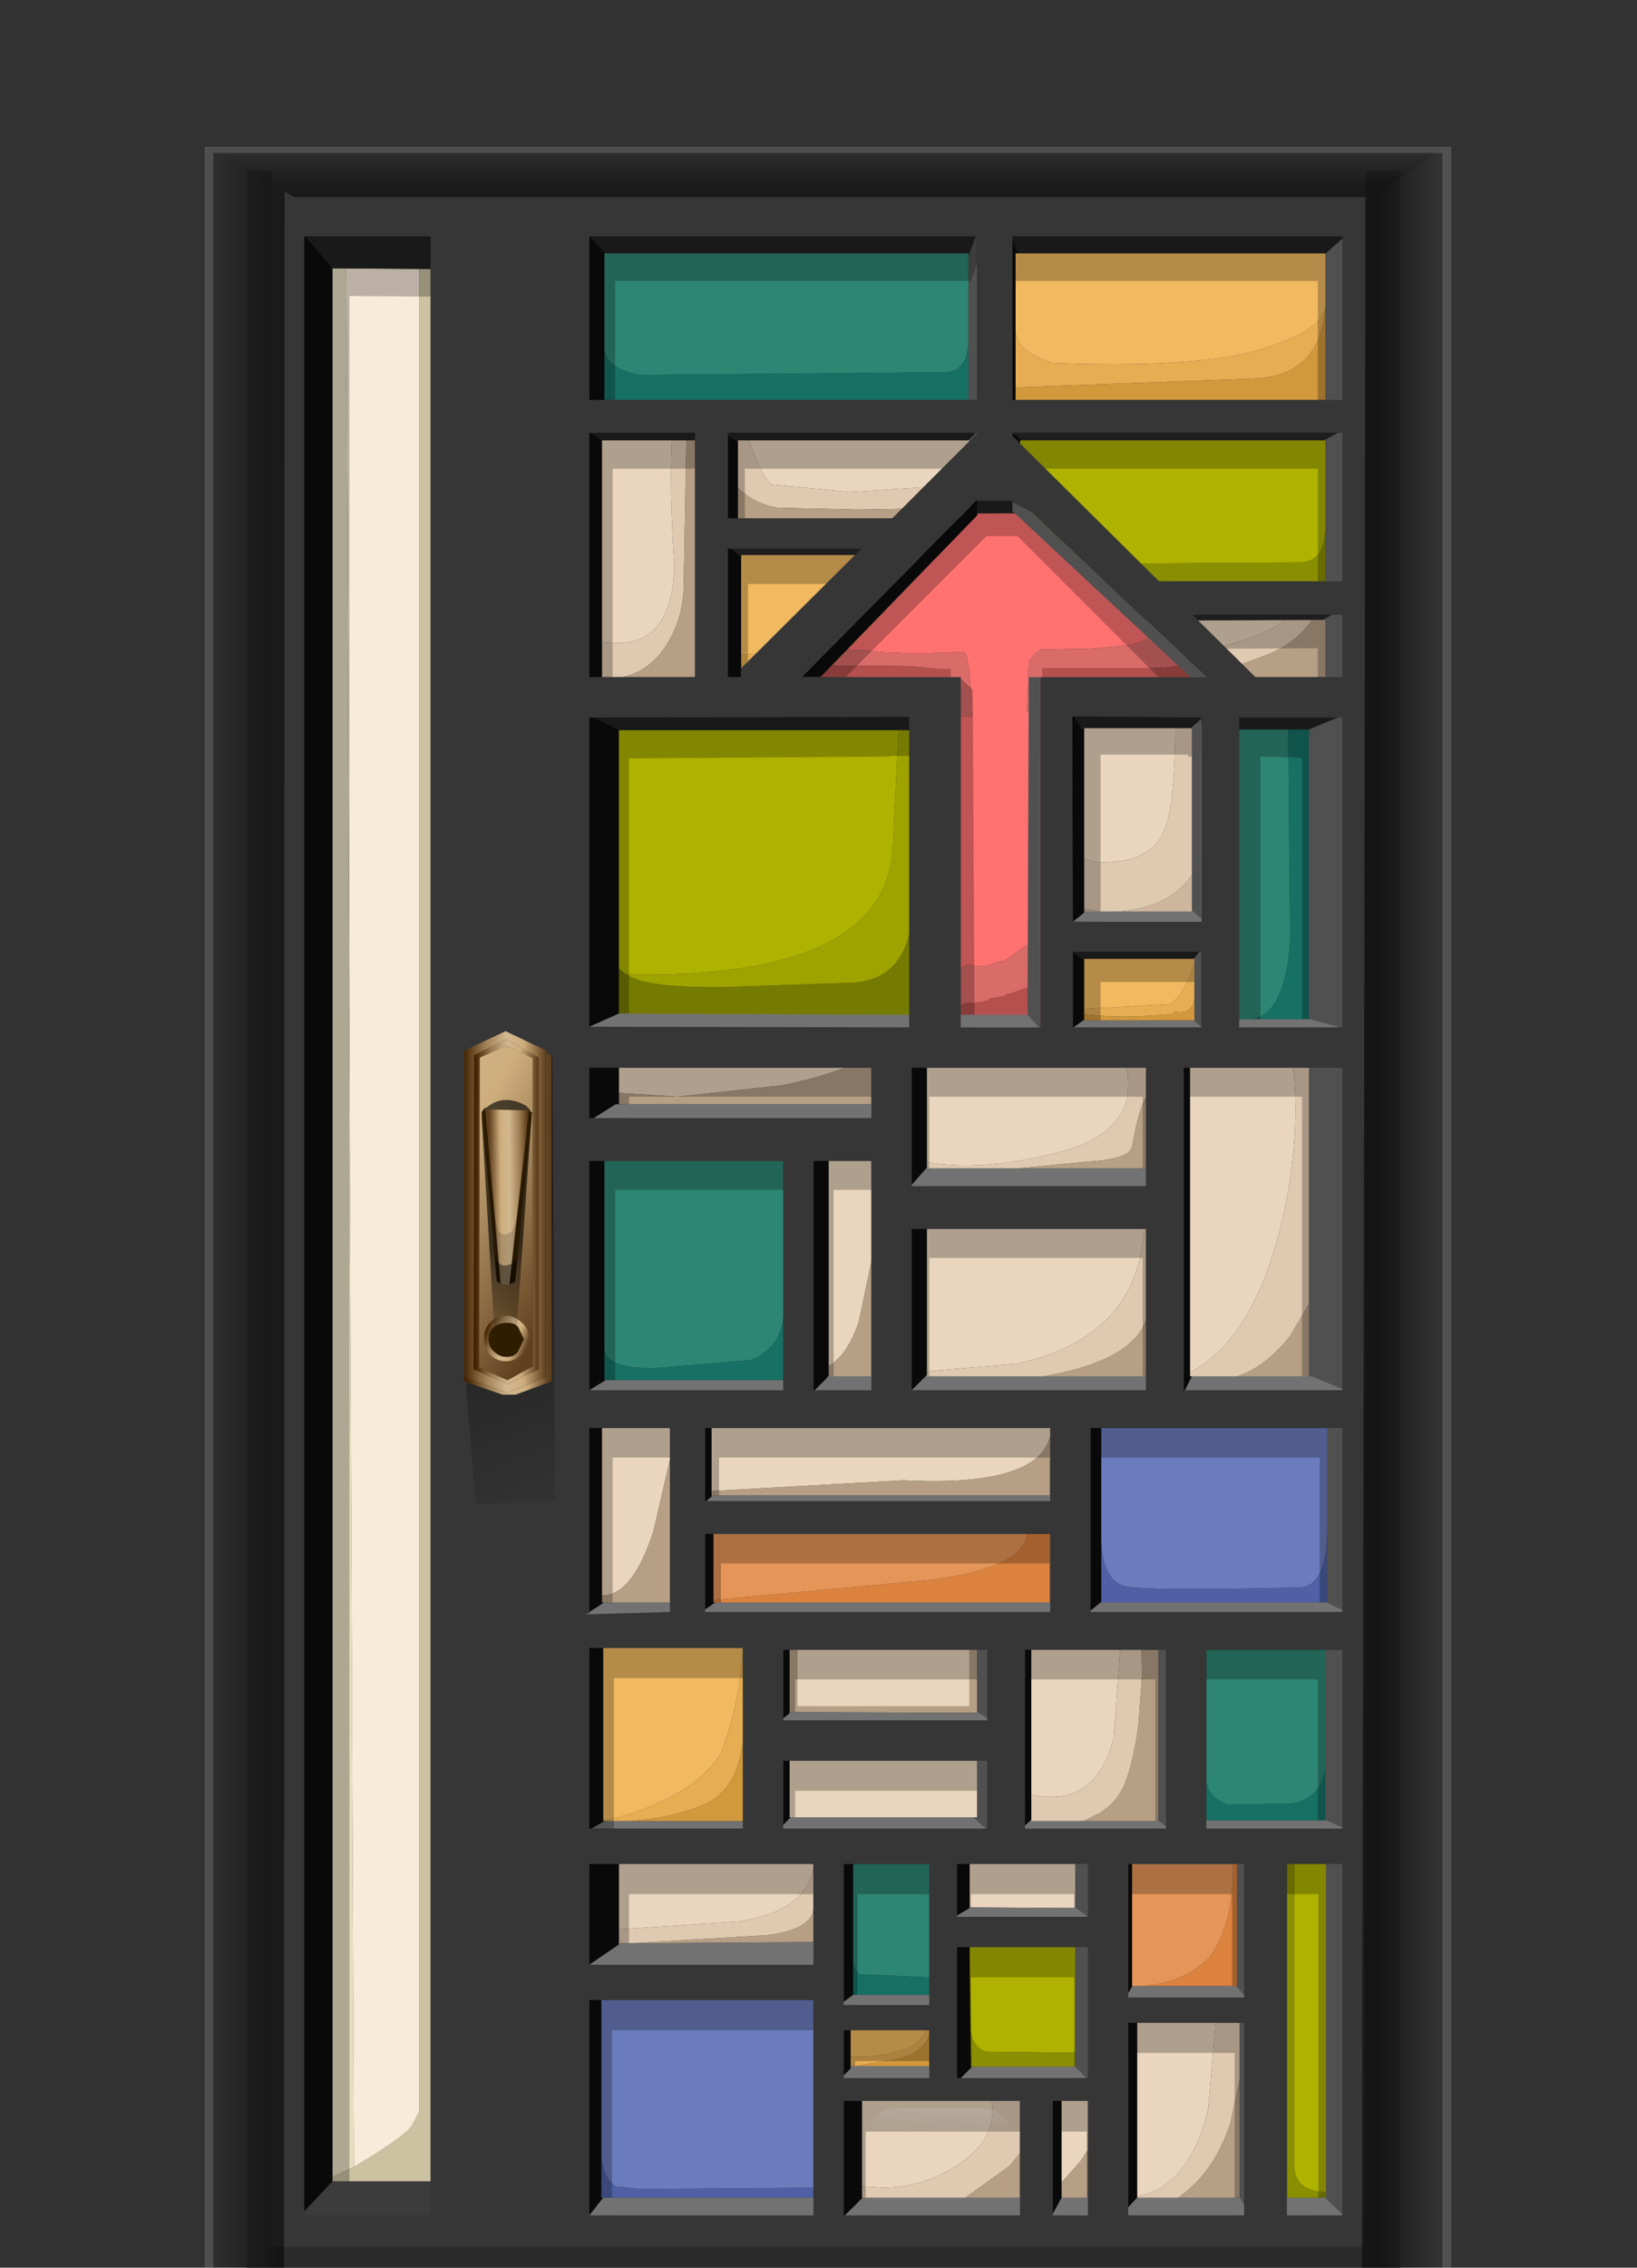 <?xml version="1.0" encoding="UTF-8" standalone="no"?>
<svg xmlns:xlink="http://www.w3.org/1999/xlink" height="180.0px" width="130.0px" xmlns="http://www.w3.org/2000/svg">
  <rect width="100%" height="100%" fill="#333333" stroke="none"/>
  <g transform="matrix(1.0, 0.0, 0.0, 1.0, 0.0, 0.0)">
    <use height="169.3" id="maincontainer_mc" transform="matrix(1.0, 0.0, 0.0, 1.0, 15.35, 11.25)" width="100.4" xlink:href="#sprite0"/>
  </g>
  <defs>
    <g id="sprite0" transform="matrix(1.0, 0.0, 0.0, 1.0, -0.5, -17.65)">
      <use height="169.3" id="doorContainer_mc" transform="matrix(1.0, 0.0, 0.0, 1.0, 0.5, 17.65)" width="100.4" xlink:href="#sprite1"/>
    </g>
    <g id="sprite1" transform="matrix(1.0, 0.0, 0.0, 1.0, 0.5, -12.65)">
      <use height="169.3" transform="matrix(1.0, 0.0, 0.0, 1.0, -0.5, 12.65)" width="100.4" xlink:href="#sprite2"/>
    </g>
    <g id="sprite2" transform="matrix(1.0, 0.0, 0.0, 1.0, 0.5, -12.65)">
      <use height="155.7" transform="matrix(1.0, 0.0, 0.0, 1.0, 10.55, 20.15)" width="79.0" xlink:href="#shape0"/>
      <use height="37.55" transform="matrix(1.0, 0.0, 0.0, 1.0, 20.6, 89.1)" width="7.25" xlink:href="#sprite3"/>
      <use height="167.0" transform="matrix(1.0, 0.0, 0.0, 1.0, 3.75, 14.95)" width="91.6" xlink:href="#shape2"/>
      <use height="37.55" transform="matrix(1.0, 0.0, 0.0, 1.0, 21.0, 83.25)" width="7.25" xlink:href="#sprite3"/>
      <use height="169.3" transform="matrix(1.0, 0.0, 0.0, 1.0, -0.5, 12.65)" width="100.4" xlink:href="#shape3"/>
    </g>
    <g id="shape0" transform="matrix(1.0, 0.0, 0.0, 1.0, -10.55, -20.15)">
      <path d="M10.55 174.2 L10.55 22.7 11.65 22.7 12.25 173.4 10.55 174.2" fill="#e8dfc1" fill-rule="evenodd" stroke="none"/>
      <path d="M89.4 25.85 L89.4 25.9 Q88.9 31.3 83.7 31.45 L64.8 32.15 64.8 27.75 Q65.05 29.45 67.65 30.15 L67.45 30.2 Q78.7 30.65 83.85 29.25 89.0 27.8 89.4 25.85 M43.0 54.65 L43.0 53.4 50.3 52.65 52.05 52.35 51.4 53.0 50.25 54.2 50.2 54.25 43.0 54.65 M79.0 77.85 L79.0 80.7 Q78.8 81.95 77.45 81.7 L77.2 81.9 Q72.7 82.3 69.95 81.85 L69.95 81.5 77.1 81.1 Q78.25 80.3 79.0 77.85 M43.15 132.2 L43.15 139.65 Q42.7 143.45 40.15 144.6 37.7 145.7 34.15 145.95 L32.15 145.95 32.05 145.95 32.05 145.9 Q34.85 145.4 37.75 143.85 40.1 142.6 41.35 140.65 42.85 136.95 43.15 132.2 M52.05 165.4 L51.7 165.4 51.7 164.6 Q53.65 164.85 56.25 164.0 57.25 163.55 57.7 162.55 L57.95 162.55 57.95 162.9 Q57.5 164.3 55.6 164.8 L52.05 165.4 M52.35 164.9 L52.3 164.95 52.35 164.95 52.35 164.9" fill="#e6ad53" fill-rule="evenodd" stroke="none"/>
      <path d="M64.8 27.75 L64.8 21.5 89.4 21.5 89.4 25.85 Q89.0 27.8 83.85 29.25 78.7 30.65 67.45 30.2 L67.65 30.15 Q65.05 29.45 64.8 27.75 M43.0 53.4 L43.0 45.45 58.7 45.45 52.05 52.35 50.3 52.65 43.0 53.4 M69.95 81.5 L69.95 77.5 79.0 77.5 79.0 77.85 Q78.25 80.3 77.1 81.1 L69.95 81.5 M32.05 145.9 L32.05 132.2 43.15 132.2 Q42.85 136.95 41.35 140.65 40.1 142.6 37.75 143.85 34.85 145.4 32.05 145.9 M51.7 164.6 L51.7 162.55 57.7 162.55 Q57.25 163.55 56.25 164.0 53.65 164.85 51.7 164.6" fill="#f1b960" fill-rule="evenodd" stroke="none"/>
      <path d="M61.05 21.7 L61.65 20.15 61.75 20.15 61.75 33.15 61.05 33.15 61.05 28.65 61.05 21.7" fill="#505050" fill-rule="evenodd" stroke="none"/>
      <path d="M32.15 29.2 L32.15 21.5 61.05 21.5 61.05 21.7 61.05 28.65 Q60.9 31.15 58.75 30.95 L34.95 31.15 Q32.35 30.65 32.15 29.2 M32.15 108.5 L32.15 93.55 46.35 93.55 46.35 105.9 Q46.15 108.4 43.75 109.35 L36.75 109.95 Q32.4 110.2 32.15 108.5 M83.6 82.3 L82.55 82.3 82.55 59.3 86.45 59.3 86.6 76.05 Q86.2 81.85 83.6 82.3 M89.4 141.75 Q89.05 144.15 86.75 144.55 L81.65 144.65 Q80.05 144.05 79.95 142.7 L79.95 132.35 89.4 132.35 89.4 141.75 M57.95 158.35 L52.35 158.1 51.9 157.4 51.9 149.35 57.95 149.35 57.95 158.35" fill="#2d8673" fill-rule="evenodd" stroke="none"/>
      <path d="M89.4 25.9 L89.4 33.15 64.8 33.15 64.8 32.15 83.7 31.45 Q88.9 31.3 89.4 25.9 M49.3 55.15 L43.0 55.15 43.0 54.65 50.2 54.25 49.3 55.15 M79.0 80.7 L79.0 82.4 69.95 82.4 69.95 81.85 Q72.7 82.3 77.2 81.9 L77.45 81.7 Q78.8 81.95 79.0 80.7 M43.15 139.65 L43.15 145.95 34.15 145.95 Q37.7 145.7 40.15 144.6 42.7 143.45 43.15 139.65 M57.95 162.9 L57.95 165.4 52.05 165.4 55.6 164.8 Q57.5 164.3 57.95 162.9" fill="#d2983c" fill-rule="evenodd" stroke="none"/>
      <path d="M61.05 33.15 L32.15 33.15 32.15 29.2 Q32.35 30.65 34.95 31.15 L58.75 30.95 Q60.9 31.15 61.05 28.65 L61.05 33.15 M46.35 105.9 L46.35 110.95 32.15 110.95 32.15 108.5 Q32.4 110.2 36.75 109.95 L43.75 109.35 Q46.15 108.4 46.35 105.9 M86.45 59.3 L88.1 59.3 88.1 82.3 83.6 82.3 Q86.2 81.85 86.6 76.05 L86.45 59.3 M79.95 142.7 Q80.05 144.05 81.65 144.65 L86.75 144.55 Q89.05 144.15 89.4 141.75 L89.4 145.9 79.95 145.9 79.95 142.7 M51.9 157.4 L52.35 158.1 57.95 158.35 57.95 159.75 51.9 159.75 51.9 157.4" fill="#167064" fill-rule="evenodd" stroke="none"/>
      <path d="M43.6 36.35 L61.15 36.35 61.15 39.0 Q60.3 39.65 58.6 40.0 L51.65 40.45 45.4 39.85 Q44.75 39.4 43.6 36.35 M74.35 50.65 L86.2 50.6 Q84.55 51.95 80.45 52.9 L78.05 53.4 77.45 53.5 75.7 51.85 74.35 50.65 M37.5 36.35 Q37.3 40.5 37.7 46.2 37.6 52.45 33.15 52.45 L31.95 52.35 31.95 36.35 37.5 36.35 M33.3 88.15 L33.3 86.15 51.25 86.15 Q49.15 86.95 46.25 87.55 L37.95 88.45 33.3 88.15 M49.95 109.85 L49.95 93.55 53.35 93.55 53.35 101.55 52.35 106.3 Q51.5 108.9 49.95 109.85 M70.0 69.35 L70.0 58.9 69.95 58.85 77.5 58.85 Q77.45 65.15 76.7 67.1 75.7 69.85 71.7 69.85 70.75 69.85 70.0 69.35 M73.6 86.15 Q74.65 91.1 68.45 92.8 62.2 94.45 57.75 93.65 L57.75 86.15 73.6 86.15 M78.65 110.35 L78.65 86.15 86.85 86.15 Q87.5 92.4 85.7 99.35 83.5 107.75 78.65 110.35 M57.75 110.25 L57.75 98.95 75.0 98.95 Q74.5 107.55 64.9 109.65 L57.75 110.25 M40.65 119.75 L40.65 114.75 67.55 114.75 67.55 115.4 Q66.55 119.45 55.9 118.9 L40.65 119.75 M66.05 143.85 L66.05 132.35 73.1 132.35 72.6 139.3 Q71.2 144.95 66.05 143.85 M61.15 132.35 L61.15 136.9 61.1 136.85 47.5 136.85 47.45 136.9 47.45 132.35 61.15 132.35 M61.75 145.65 L46.85 145.65 46.85 141.15 61.75 141.15 61.75 145.65 M69.55 149.35 L69.55 152.85 61.25 152.8 61.15 152.85 61.15 149.35 69.55 149.35 M31.95 128.05 L31.95 114.75 37.35 114.75 37.35 117.25 36.05 122.9 Q34.4 128.05 31.95 128.05 M33.3 154.55 L33.3 149.35 48.75 149.35 48.75 149.6 Q48.2 153.05 42.95 153.9 L33.3 154.55 M62.9 168.15 Q63.4 171.2 60.2 173.25 57.45 175.05 54.25 175.05 L52.6 174.95 52.6 168.15 62.9 168.15 M80.7 161.95 L80.1 168.75 Q78.65 174.95 74.45 175.75 L74.45 161.95 80.7 161.95 M68.45 174.65 L68.45 168.15 70.55 168.15 70.55 172.05 69.95 172.95 68.45 174.65" fill="#ead6be" fill-rule="evenodd" stroke="none"/>
      <path d="M58.7 45.45 L61.75 42.3 61.75 42.15 64.9 42.1 65.15 42.3 69.45 46.2 70.95 47.55 74.35 50.65 75.7 51.85 74.85 52.3 74.65 52.4 74.15 52.55 73.75 52.6 71.85 52.8 71.35 52.85 70.25 52.9 69.4 52.9 67.95 52.95 66.95 52.95 Q66.55 52.95 65.95 53.8 L65.85 53.9 65.7 57.9 66.55 57.9 66.65 57.55 66.65 57.9 66.95 57.9 69.1 57.9 69.1 73.85 69.0 73.85 68.95 73.85 68.5 74.2 68.1 74.55 67.8 74.9 67.55 75.05 67.0 75.6 66.65 75.95 66.1 76.3 Q65.85 76.3 65.6 76.45 L64.65 77.15 64.15 77.5 63.85 77.7 63.55 77.7 62.55 78.05 61.5 78.05 Q61.05 77.85 60.6 78.2 L60.15 78.4 Q59.95 78.4 59.7 78.55 L59.4 78.55 58.75 78.75 Q58.55 78.75 58.3 78.55 L58.0 78.55 57.15 78.05 57.1 78.05 57.0 58.6 56.95 58.25 59.65 58.25 61.35 58.25 61.3 57.15 Q61.1 53.1 60.65 53.15 L60.0 53.15 59.65 53.2 59.35 53.2 57.7 53.25 56.0 53.25 55.15 53.2 54.5 53.2 52.65 53.0 51.95 53.0 51.4 53.0 52.05 52.35 58.7 45.45" fill="#ff7270" fill-rule="evenodd" stroke="none"/>
      <path d="M61.15 39.0 L61.15 40.85 Q59.95 41.5 57.7 41.75 L52.25 41.85 45.9 41.7 Q44.05 41.4 42.75 40.1 L42.75 36.35 43.6 36.35 Q44.75 39.4 45.4 39.85 L51.65 40.45 58.6 40.0 Q60.3 39.65 61.15 39.0 M86.2 50.6 L88.35 50.6 Q87.15 52.35 85.05 53.25 82.45 54.35 79.7 54.95 L79.2 55.05 78.25 54.2 77.45 53.5 78.05 53.4 80.45 52.9 Q84.55 51.95 86.2 50.6 M38.65 36.35 L38.65 36.55 38.45 47.85 Q38.4 50.5 37.1 52.55 35.75 54.7 33.55 55.15 L31.95 55.15 31.95 52.35 33.15 52.45 Q37.6 52.45 37.7 46.2 37.3 40.5 37.5 36.35 L38.65 36.35 M70.0 73.45 L70.0 69.35 Q70.75 69.85 71.7 69.85 75.7 69.85 76.7 67.1 77.45 65.15 77.5 58.85 L80.15 58.85 Q80.75 66.9 79.3 70.0 77.5 73.8 71.7 73.8 L70.0 73.45 M64.9 94.15 L57.7 94.15 57.75 94.1 57.75 93.65 Q62.2 94.45 68.45 92.8 74.65 91.1 73.6 86.15 L75.15 86.15 75.15 88.55 Q74.6 89.35 74.05 92.4 73.9 93.4 70.6 93.6 L64.9 94.15 M86.85 86.15 L88.1 86.15 88.1 104.9 86.6 107.45 Q84.65 109.9 82.4 110.65 L78.65 110.65 78.65 110.35 Q83.5 107.75 85.7 99.35 87.5 92.4 86.85 86.15 M75.0 98.95 L75.15 98.95 75.15 106.2 Q74.0 109.45 67.0 110.65 L57.65 110.65 57.75 110.55 57.75 110.25 64.9 109.65 Q74.5 107.55 75.0 98.95 M73.1 132.35 L74.8 132.35 74.85 134.25 74.55 138.4 Q74.1 141.5 73.45 143.05 72.85 144.45 71.5 145.3 L70.2 145.95 66.05 145.95 66.05 143.85 Q71.2 144.95 72.6 139.3 L73.1 132.35 M48.75 149.6 L48.75 152.85 Q48.7 154.5 45.15 155.0 L34.25 155.65 33.3 155.65 33.3 154.55 42.95 153.9 Q48.2 153.05 48.75 149.6 M52.6 174.95 L54.25 175.05 Q57.45 175.05 60.2 173.25 63.4 171.2 62.9 168.15 L65.15 168.15 65.15 172.3 64.35 173.3 60.8 175.85 52.6 175.85 52.6 174.95 M82.6 166.45 L81.85 169.95 Q80.55 173.9 77.7 175.85 L74.45 175.85 74.45 175.75 Q78.65 174.95 80.1 168.75 L80.7 161.95 82.6 161.95 82.6 166.45" fill="#dfc9b0" fill-rule="evenodd" stroke="none"/>
      <path d="M61.15 40.85 L61.15 42.55 42.75 42.55 42.75 40.1 Q44.05 41.4 45.9 41.7 L52.25 41.85 57.7 41.75 Q59.95 41.5 61.15 40.85 M88.35 50.6 L89.4 50.6 89.4 55.15 79.3 55.15 78.7 55.15 78.95 55.1 79.2 55.05 79.7 54.95 Q82.45 54.35 85.05 53.25 87.15 52.35 88.35 50.6 M33.55 55.15 Q35.75 54.7 37.1 52.55 38.4 50.5 38.45 47.85 L38.65 36.55 38.65 36.35 39.35 36.35 39.35 55.15 33.55 55.15 M51.25 86.15 L53.35 86.15 53.35 89.05 33.3 89.05 33.3 88.15 37.95 88.45 46.25 87.55 Q49.15 86.95 51.25 86.15 M53.35 101.55 L53.35 110.65 49.9 110.65 49.95 110.6 49.95 109.85 Q51.5 108.9 52.35 106.3 L53.35 101.55 M64.9 94.15 L70.6 93.6 Q73.9 93.4 74.05 92.4 74.6 89.35 75.15 88.55 L75.15 94.15 64.9 94.15 M88.1 104.9 L88.1 110.65 82.4 110.65 Q84.65 109.9 86.6 107.45 L88.1 104.9 M75.15 106.2 L75.15 110.65 67.0 110.65 Q74.0 109.45 75.15 106.2 M67.55 115.4 L67.55 120.1 40.8 120.1 40.65 120.2 40.65 119.75 55.9 118.9 Q66.55 119.45 67.55 115.4 M74.8 132.35 L76.15 132.35 76.15 145.95 70.2 145.95 71.5 145.3 Q72.85 144.45 73.45 143.05 74.1 141.5 74.55 138.4 L74.85 134.25 74.8 132.35 M47.45 132.35 L47.45 136.9 47.5 136.85 61.1 136.85 61.15 136.9 61.15 132.35 61.75 132.35 61.75 137.35 47.0 137.3 46.85 137.4 46.85 132.35 47.45 132.35 M31.95 128.05 Q34.4 128.05 36.05 122.9 L37.35 117.25 37.35 128.6 31.95 128.6 31.95 128.05 M48.75 152.85 L48.75 155.55 34.25 155.65 45.15 155.0 Q48.7 154.5 48.75 152.85 M60.8 175.85 L64.35 173.3 65.15 172.3 65.15 175.85 60.8 175.85 M77.7 175.85 Q80.55 173.9 81.85 169.95 L82.6 166.45 82.6 175.85 77.7 175.85 M68.45 174.65 L69.95 172.95 70.55 172.05 70.55 175.85 68.45 175.85 68.45 174.65" fill="#b69f85" fill-rule="evenodd" stroke="none"/>
      <path d="M65.15 42.3 L65.15 36.35 89.4 36.35 89.4 43.5 Q89.3 45.7 87.85 46.0 L87.45 46.05 71.25 46.15 70.45 46.25 69.45 46.2 65.15 42.3 M33.25 78.25 L33.25 59.35 55.5 59.35 55.05 68.7 Q54.45 79.15 33.85 78.75 L33.25 78.25 M86.95 149.35 L89.45 149.35 89.45 175.4 Q87.2 175.35 86.95 173.65 L86.95 149.35 M61.15 162.25 L61.15 155.95 69.55 155.95 69.55 164.35 62.4 164.25 Q61.35 163.9 61.15 162.25" fill="#afb300" fill-rule="evenodd" stroke="none"/>
      <path d="M89.4 43.5 L89.4 47.55 70.95 47.55 69.45 46.2 70.45 46.25 71.25 46.15 87.45 46.05 87.85 46.0 Q89.3 45.7 89.4 43.5 M89.45 175.4 L89.45 175.85 86.35 175.85 86.35 149.35 86.95 149.35 86.95 173.65 Q87.2 175.35 89.45 175.4 M69.55 164.35 L69.55 165.45 61.35 165.45 61.25 165.5 61.15 162.25 Q61.35 163.9 62.4 164.25 L69.55 164.35" fill="#898f00" fill-rule="evenodd" stroke="none"/>
      <path d="M17.45 22.75 L18.35 22.75 18.35 174.55 10.55 174.55 10.55 174.2 12.25 173.4 Q16.4 170.95 16.9 170.05 L17.45 169.0 17.45 22.75" fill="#cbc2a1" fill-rule="evenodd" stroke="none"/>
      <path d="M66.95 55.2 L66.95 57.9 66.65 57.9 66.65 57.55 66.55 57.9 65.7 57.9 65.85 53.9 65.95 53.8 Q66.55 52.95 66.95 52.95 L67.95 52.95 69.4 52.9 70.25 52.9 71.35 52.85 71.85 52.8 73.75 52.6 74.15 52.55 74.65 52.4 74.85 52.3 75.7 51.85 77.45 53.5 78.25 54.2 76.5 54.4 76.45 54.4 74.65 54.45 73.45 54.45 71.75 54.45 70.1 54.45 68.2 54.45 66.95 54.45 66.95 55.2 M69.1 73.85 L69.1 78.75 68.95 78.75 68.35 79.1 67.4 79.25 67.05 79.25 66.5 79.6 65.7 79.8 64.75 80.15 Q64.6 80.15 64.4 80.3 L64.1 80.3 63.8 80.5 62.8 80.65 62.55 80.85 61.65 81.0 60.9 81.0 60.45 81.2 60.15 81.2 59.15 81.55 58.15 81.9 57.85 82.05 57.65 82.05 57.1 82.25 57.1 78.05 57.15 78.05 58.0 78.55 58.3 78.55 Q58.55 78.75 58.75 78.75 L59.4 78.55 59.7 78.55 Q59.95 78.4 60.15 78.4 L60.6 78.2 Q61.05 77.85 61.5 78.05 L62.55 78.05 63.55 77.7 63.85 77.7 64.15 77.5 64.65 77.15 65.6 76.45 Q65.85 76.3 66.1 76.3 L66.65 75.95 67.0 75.6 67.55 75.05 67.8 74.9 68.1 74.55 68.5 74.2 68.95 73.85 69.0 73.85 69.1 73.85 M59.65 58.25 L59.65 55.2 59.65 54.5 59.2 54.5 58.75 54.5 57.6 54.4 56.75 54.3 54.9 54.25 53.1 54.25 51.2 54.25 50.85 54.25 50.25 54.2 51.4 53.0 51.95 53.0 52.65 53.0 54.5 53.2 55.15 53.2 56.0 53.25 57.7 53.25 59.35 53.2 59.65 53.2 60.0 53.15 60.65 53.15 Q61.1 53.1 61.3 57.15 L61.35 58.25 59.65 58.25" fill="#d96b69" fill-rule="evenodd" stroke="none"/>
      <path d="M79.3 55.15 L79.4 55.25 66.95 55.2 66.95 54.45 68.2 54.45 70.1 54.45 71.75 54.45 73.45 54.45 74.65 54.45 76.45 54.4 76.5 54.4 78.25 54.2 79.2 55.05 78.95 55.1 78.7 55.15 79.3 55.15 M69.1 78.75 L69.3 83.65 57.0 83.75 57.1 82.25 57.65 82.05 57.85 82.05 58.15 81.9 59.15 81.55 60.15 81.2 60.45 81.2 60.9 81.0 61.65 81.0 62.55 80.85 62.8 80.65 63.8 80.5 64.1 80.3 64.4 80.3 Q64.6 80.15 64.75 80.15 L65.7 79.8 66.5 79.6 67.05 79.25 67.4 79.25 68.35 79.1 68.95 78.75 69.1 78.75 M59.65 55.2 L49.3 55.15 50.2 54.25 50.25 54.2 50.85 54.25 51.2 54.25 53.1 54.25 54.9 54.25 56.75 54.3 57.6 54.4 58.75 54.5 59.2 54.5 59.65 54.5 59.65 55.2" fill="#b4504e" fill-rule="evenodd" stroke="none"/>
      <path d="M56.6 73.9 L56.6 81.95 33.25 81.95 33.25 78.25 33.85 78.75 34.5 79.05 Q36.25 79.8 41.55 79.75 L51.95 79.4 Q56.2 79.1 56.6 73.9" fill="#757a00" fill-rule="evenodd" stroke="none"/>
      <path d="M55.5 59.35 L56.4 59.35 56.6 59.2 56.6 73.9 Q56.2 79.1 51.95 79.4 L41.55 79.75 Q36.25 79.8 34.5 79.05 L33.85 78.75 Q54.45 79.15 55.05 68.7 L55.5 59.35" fill="#9fa300" fill-rule="evenodd" stroke="none"/>
      <path d="M80.15 58.85 L80.5 58.85 80.55 58.75 80.55 74.75 70.0 74.75 70.0 73.45 71.7 73.8 Q77.5 73.8 79.3 70.0 80.75 66.9 80.15 58.85" fill="#cdb69d" fill-rule="evenodd" stroke="none"/>
      <path d="M11.65 22.7 L17.45 22.75 17.45 169.0 16.9 170.05 Q16.4 170.95 12.25 173.4 L11.65 22.7" fill="#f9ebd9" fill-rule="evenodd" stroke="none"/>
      <path d="M71.6 123.6 L71.6 114.75 89.55 114.75 89.55 123.05 Q89.45 127.35 87.35 127.4 75.25 127.7 73.45 127.3 71.7 126.8 71.6 123.6 M31.9 172.65 L31.9 160.15 48.75 160.15 48.75 175.05 35.0 175.15 33.05 174.95 Q32.15 174.4 31.9 172.65" fill="#6b7cbd" fill-rule="evenodd" stroke="none"/>
      <path d="M65.7 123.15 L67.55 123.15 67.55 128.6 40.8 128.6 40.8 128.4 58.05 126.8 Q65.45 125.85 65.7 123.15 M82.05 149.35 L82.4 149.35 82.4 159.05 74.75 159.05 Q78.15 158.85 80.25 156.7 82.15 154.05 82.05 149.35" fill="#db823f" fill-rule="evenodd" stroke="none"/>
      <path d="M89.55 123.05 L89.55 128.6 71.55 128.6 71.6 128.55 71.6 123.6 Q71.7 126.8 73.45 127.3 75.25 127.7 87.35 127.4 89.45 127.35 89.55 123.05 M31.9 172.65 Q32.15 174.4 33.05 174.95 L35.0 175.15 48.75 175.05 48.75 175.85 31.9 175.85 31.9 172.65" fill="#4f60a4" fill-rule="evenodd" stroke="none"/>
      <path d="M40.8 128.4 L40.8 123.15 65.7 123.15 Q65.45 125.85 58.05 126.8 L40.8 128.4 M74.75 159.05 L74.05 159.05 74.05 149.35 82.05 149.35 Q82.15 154.05 80.25 156.7 78.15 158.85 74.75 159.05" fill="#e59558" fill-rule="evenodd" stroke="none"/>
      <path d="M43.15 145.95 L43.15 146.55 31.1 146.55 32.15 145.95 34.15 145.95 43.15 145.95" fill="#727272" fill-rule="evenodd" stroke="none"/>
    </g>
    <g id="sprite3" transform="matrix(1.0, 0.0, 0.0, 1.0, 0.0, 0.0)">
      <use height="37.55" transform="matrix(1.0, 0.0, 0.0, 1.0, 0.0, 0.0)" width="7.25" xlink:href="#shape1"/>
    </g>
    <g id="shape1" transform="matrix(1.0, 0.0, 0.0, 1.0, 0.0, 0.0)">
      <path d="M7.25 37.25 L0.95 37.55 0.15 28.3 7.0 1.75 7.25 37.25" fill="url(#gradient0)" fill-rule="evenodd" stroke="none"/>
      <path d="M5.45 2.15 L3.35 1.15 1.25 2.1 1.2 26.7 3.45 27.7 5.45 26.6 5.45 2.15 M3.35 0.65 L5.95 2.1 5.95 26.85 3.45 28.0 0.75 26.85 0.8 1.9 3.35 0.65" fill="url(#gradient1)" fill-rule="evenodd" stroke="none"/>
      <path d="M5.45 2.15 L5.45 26.6 3.45 27.7 1.2 26.7 1.25 2.1 3.35 1.15 5.45 2.15" fill="url(#gradient2)" fill-rule="evenodd" stroke="none"/>
      <path d="M3.35 0.65 L0.8 1.9 0.75 26.85 3.45 28.0 5.95 26.85 5.95 2.1 3.35 0.65 M0.0 27.45 L0.0 1.55 3.3 0.0 6.55 1.55 6.55 1.75 6.55 27.45 3.45 28.7 0.0 27.45" fill="url(#gradient3)" fill-rule="evenodd" stroke="none"/>
      <path d="M6.55 1.75 L6.95 1.9 6.95 27.8 4.1 28.85 3.05 28.85 0.0 27.8 0.0 27.45 3.45 28.7 6.55 27.45 6.55 1.75" fill="url(#gradient4)" fill-rule="evenodd" stroke="none"/>
      <path d="M4.3 23.5 Q4.0 23.15 3.45 23.15 L3.35 23.15 Q2.8 23.15 2.35 23.5 1.95 23.85 1.95 24.45 1.95 25.05 2.35 25.4 2.8 25.85 3.35 25.85 L3.45 25.85 Q4.0 25.85 4.3 25.4 L4.75 24.45 4.3 23.5 M3.35 22.6 Q4.05 22.6 4.6 23.15 5.15 23.6 5.15 24.4 5.15 25.1 4.6 25.65 4.05 26.2 3.35 26.2 2.55 26.2 2.05 25.65 1.6 25.1 1.6 24.4 1.6 23.6 2.05 23.15 2.55 22.6 3.35 22.6" fill="url(#gradient5)" fill-rule="evenodd" stroke="none"/>
      <path d="M4.3 23.5 L4.75 24.45 4.3 25.4 Q4.0 25.85 3.45 25.85 L3.35 25.85 Q2.8 25.85 2.35 25.4 1.95 25.05 1.95 24.45 1.95 23.85 2.35 23.5 2.8 23.15 3.35 23.15 L3.45 23.15 Q4.0 23.15 4.3 23.5" fill="#2f1d00" fill-rule="evenodd" stroke="none"/>
      <path d="M5.35 9.45 L5.4 9.5 5.35 9.5 5.35 9.45" fill="#000000" fill-opacity="0.533" fill-rule="evenodd" stroke="none"/>
      <path d="M1.8 6.05 Q3.15 4.95 4.9 5.9 L5.25 6.25 5.35 6.95 4.2 23.4 3.45 23.1 2.95 23.15 2.4 23.5 1.4 6.95 Q1.35 6.1 1.8 6.05" fill="url(#gradient6)" fill-rule="evenodd" stroke="none"/>
      <path d="M5.15 6.3 L5.4 6.45 4.05 19.9 3.6 20.1 5.15 6.3 M2.9 20.05 L2.6 19.85 1.4 6.4 1.7 6.2 2.9 20.05" fill="#2f1d00" fill-rule="evenodd" stroke="none"/>
      <path d="M1.7 6.2 L5.15 6.3 3.6 20.1 2.9 20.05 1.7 6.2" fill="url(#gradient7)" fill-rule="evenodd" stroke="none"/>
      <path d="M2.4 17.55 L1.5 7.1 2.55 15.2 Q2.75 16.55 3.7 15.95 4.2 16.35 5.35 6.4 L5.4 6.45 4.25 17.95 3.9 18.4 Q2.65 19.05 2.4 17.55" fill="#000000" fill-opacity="0.165" fill-rule="evenodd" stroke="none"/>
      <path d="M4.25 17.95 L4.05 19.9 3.6 20.1 2.9 20.05 2.6 19.85 2.4 17.55 Q2.65 19.05 3.9 18.4 L4.25 17.95" fill="#000000" fill-opacity="0.533" fill-rule="evenodd" stroke="none"/>
    </g>
    <linearGradient gradientTransform="matrix(0.008, 0.02, -0.02, 0.008, 5.9, 22.5)" gradientUnits="userSpaceOnUse" id="gradient0" spreadMethod="pad" x1="-819.2" x2="819.2">
      <stop offset="0.0" stop-color="#000000" stop-opacity="0.631"/>
      <stop offset="1.0" stop-color="#000000" stop-opacity="0.0"/>
    </linearGradient>
    <linearGradient gradientTransform="matrix(0.003, 0.0, 0.0, 0.017, 3.35, 14.3)" gradientUnits="userSpaceOnUse" id="gradient1" spreadMethod="pad" x1="-819.2" x2="819.2">
      <stop offset="0.0" stop-color="#422100"/>
      <stop offset="0.275" stop-color="#9f8055"/>
      <stop offset="0.522" stop-color="#d2b78f"/>
      <stop offset="0.733" stop-color="#ceae7d"/>
      <stop offset="1.0" stop-color="#5f401e"/>
    </linearGradient>
    <linearGradient gradientTransform="matrix(0.028, 0.008, -0.005, 0.009, -12.55, 9.45)" gradientUnits="userSpaceOnUse" id="gradient2" spreadMethod="pad" x1="-819.2" x2="819.2">
      <stop offset="0.0" stop-color="#422100"/>
      <stop offset="0.275" stop-color="#9f8055"/>
      <stop offset="0.522" stop-color="#d2b78f"/>
      <stop offset="0.733" stop-color="#ceae7d"/>
      <stop offset="1.0" stop-color="#5f401e"/>
    </linearGradient>
    <linearGradient gradientTransform="matrix(0.004, 0.0, 0.0, 0.01, 3.2, 8.35)" gradientUnits="userSpaceOnUse" id="gradient3" spreadMethod="pad" x1="-819.2" x2="819.2">
      <stop offset="0.0" stop-color="#422100"/>
      <stop offset="0.275" stop-color="#9f8055"/>
      <stop offset="0.522" stop-color="#d2b78f"/>
      <stop offset="0.733" stop-color="#ceae7d"/>
      <stop offset="1.0" stop-color="#5f401e"/>
    </linearGradient>
    <linearGradient gradientTransform="matrix(0.004, 0.0, 0.0, 0.017, 3.45, 15.3)" gradientUnits="userSpaceOnUse" id="gradient4" spreadMethod="pad" x1="-819.2" x2="819.2">
      <stop offset="0.0" stop-color="#422100"/>
      <stop offset="0.275" stop-color="#9f8055"/>
      <stop offset="0.522" stop-color="#d2b78f"/>
      <stop offset="0.733" stop-color="#ceae7d"/>
      <stop offset="1.0" stop-color="#5f401e"/>
    </linearGradient>
    <linearGradient gradientTransform="matrix(0.002, 8.0E-4, -8.0E-4, 0.002, 3.35, 24.4)" gradientUnits="userSpaceOnUse" id="gradient5" spreadMethod="pad" x1="-819.2" x2="819.2">
      <stop offset="0.0" stop-color="#422100"/>
      <stop offset="0.275" stop-color="#9f8055"/>
      <stop offset="0.522" stop-color="#d2b78f"/>
      <stop offset="0.733" stop-color="#ceae7d"/>
      <stop offset="1.0" stop-color="#5f401e"/>
    </linearGradient>
    <linearGradient gradientTransform="matrix(5.0E-4, 0.005, -0.01, 0.001, 2.3, 21.3)" gradientUnits="userSpaceOnUse" id="gradient6" spreadMethod="pad" x1="-819.2" x2="819.2">
      <stop offset="0.0" stop-color="#000000" stop-opacity="0.631"/>
      <stop offset="1.0" stop-color="#000000" stop-opacity="0.0"/>
    </linearGradient>
    <linearGradient gradientTransform="matrix(-0.002, 0.0, -1.0E-4, -0.009, 3.7, 13.0)" gradientUnits="userSpaceOnUse" id="gradient7" spreadMethod="pad" x1="-819.2" x2="819.2">
      <stop offset="0.0" stop-color="#422100"/>
      <stop offset="0.275" stop-color="#9f8055"/>
      <stop offset="0.522" stop-color="#d2b78f"/>
      <stop offset="0.733" stop-color="#ceae7d"/>
      <stop offset="1.0" stop-color="#5f401e"/>
    </linearGradient>
    <g id="shape2" transform="matrix(1.0, 0.0, 0.0, 1.0, -3.75, -14.95)">
      <path d="M52.85 172.75 Q52.85 168.75 55.45 168.75 L62.1 168.75 Q64.75 168.75 64.75 172.75 L64.75 174.45 Q64.65 170.8 62.1 170.8 L55.45 170.8 Q52.95 170.8 52.85 174.45 L52.85 172.75" fill="url(#gradient8)" fill-rule="evenodd" stroke="none"/>
      <path d="M90.3 22.35 L90.15 22.5 90.15 22.55 90.3 22.35 M61.85 22.35 L61.75 22.35 61.15 23.9 61.15 23.7 33.0 23.7 33.0 35.35 61.85 35.35 61.85 22.35 M65.85 39.95 L75.7 49.8 88.8 49.8 88.8 38.6 65.15 38.6 65.15 39.95 65.85 39.95 M57.0 44.8 L61.85 39.95 61.85 38.0 61.75 38.0 61.15 38.6 43.3 38.6 43.3 44.8 57.0 44.8 M64.95 43.95 L62.5 43.95 49.95 56.5 44.55 56.5 53.3 47.75 43.55 47.75 43.55 57.4 59.5 57.4 60.45 55.25 61.4 56.15 61.55 84.25 65.75 84.25 66.65 85.25 66.75 85.25 66.75 83.35 68.35 83.35 68.35 61.35 66.5 61.35 66.5 57.4 88.8 57.4 88.8 52.85 79.1 52.9 82.65 56.5 77.5 56.5 64.95 43.95 M64.8 23.7 L64.8 35.35 88.8 35.35 88.8 23.7 64.8 23.7 M34.1 88.45 L34.1 91.35 53.65 91.35 53.65 88.45 34.1 88.45 M40.0 38.6 L32.8 38.6 32.8 57.4 40.0 57.4 40.0 38.6 M50.75 84.2 L57.75 84.25 57.75 61.4 54.85 61.4 54.9 61.45 34.1 61.6 34.1 84.25 50.75 84.25 50.75 84.2 M53.65 95.85 L50.35 95.85 50.35 112.95 50.3 113.0 53.65 113.0 53.65 95.85 M33.0 95.85 L33.0 113.3 46.85 113.3 46.85 95.85 33.0 95.85 M87.55 61.55 L84.25 61.45 84.25 85.25 90.0 85.25 87.7 84.6 87.55 84.6 87.55 61.55 M78.5 61.45 L78.5 61.3 71.55 61.3 71.55 75.95 80.75 75.95 80.75 61.45 78.5 61.45 M71.55 85.25 L79.2 85.25 79.2 83.35 80.75 83.35 80.75 79.35 71.55 79.35 71.55 85.25 M66.05 134.7 L66.05 148.35 75.9 148.35 75.9 134.7 66.05 134.7 M71.45 130.9 L71.4 130.95 88.95 130.95 88.95 117.1 71.45 117.1 71.45 130.9 M61.85 139.75 L61.85 134.7 47.3 134.7 47.3 139.8 47.45 139.7 61.85 139.75 M61.85 148.05 L61.85 143.55 47.3 143.55 47.3 148.05 61.85 148.05 M67.5 122.45 L67.5 117.1 41.25 117.1 41.25 122.55 41.4 122.45 67.5 122.45 M19.5 24.95 L11.9 24.9 11.9 177.0 19.5 177.0 19.5 24.95 M5.25 17.15 L94.6 17.15 94.6 181.25 5.25 181.25 5.25 17.15 M87.55 88.45 L78.35 88.45 78.35 113.0 87.55 113.0 87.55 88.45 M74.9 101.25 L57.95 101.25 57.95 112.9 57.85 113.0 74.9 113.0 74.9 101.25 M57.95 96.4 L57.9 96.45 74.9 96.45 74.9 88.45 57.95 88.45 57.95 96.4 M88.8 134.7 L79.6 134.7 79.6 148.3 88.8 148.3 88.8 134.7 M74.25 164.35 L74.25 178.3 82.2 178.3 82.2 164.35 74.25 164.35 M70.45 170.6 L68.4 170.6 68.4 178.3 70.45 178.3 70.45 170.6 M61.35 167.95 L61.45 167.9 69.45 167.9 69.45 158.35 61.25 158.35 61.35 167.95 M69.45 155.25 L69.45 151.75 61.25 151.75 61.25 155.25 61.35 155.2 69.45 155.25 M82.0 161.45 L82.0 151.75 73.85 151.75 73.85 161.45 82.0 161.45 M88.85 151.75 L85.85 151.75 85.85 178.3 88.85 178.3 88.85 151.75 M52.9 170.6 L52.9 178.3 65.15 178.3 65.15 170.6 52.9 170.6 M32.75 162.55 L32.75 178.3 49.15 178.3 49.15 162.55 32.75 162.55 M49.15 157.95 L49.15 151.75 34.1 151.75 34.1 158.05 49.15 157.95 M52.05 165.0 L52.05 167.85 58.15 167.85 58.15 165.0 52.05 165.0 M52.25 151.75 L52.25 162.15 58.15 162.15 58.15 151.75 52.25 151.75 M38.05 130.95 L38.05 117.1 32.8 117.1 32.8 130.95 38.05 130.95 M32.9 148.35 L33.0 148.35 31.95 148.95 43.7 148.95 43.7 134.6 32.9 134.6 32.9 148.35 M67.5 130.95 L67.5 125.5 41.4 125.5 41.4 130.95 67.5 130.95" fill="#000000" fill-opacity="0.251" fill-rule="evenodd" stroke="none"/>
      <path d="M8.4 20.15 L18.35 20.15 18.35 22.75 10.55 22.7 8.4 20.15 M89.4 21.55 L89.4 21.5 65.0 21.5 64.55 20.4 64.55 20.15 90.75 20.15 90.75 20.3 90.75 20.35 89.4 21.55 M30.95 20.15 L61.65 20.15 61.05 21.7 61.05 21.5 32.2 21.5 30.95 20.15 M41.95 35.95 L41.95 35.75 61.65 35.75 61.05 36.35 42.75 36.35 42.75 36.5 41.95 35.95 M61.75 41.15 L64.55 41.15 64.55 41.25 64.55 42.0 64.55 42.15 61.75 42.15 61.75 41.15 M31.95 36.35 L31.05 35.75 39.35 35.75 39.35 36.35 31.95 36.35 M33.3 59.35 L31.35 58.35 56.35 58.3 56.35 59.35 33.3 59.35 M82.55 59.3 L82.55 58.35 90.4 58.35 88.1 59.3 82.55 59.3 M79.55 58.45 L78.8 59.15 78.8 59.2 70.25 59.2 70.05 59.2 69.45 58.3 69.4 58.3 69.3 58.25 79.55 58.35 79.55 58.45 M70.25 77.5 L70.1 77.5 69.35 77.0 69.35 76.95 79.4 76.95 78.95 77.5 70.25 77.5" fill="#191919" fill-rule="evenodd" stroke="none"/>
      <path d="M8.3 176.95 L8.3 20.15 8.4 20.15 10.55 22.7 10.55 174.55 8.3 176.95 M65.0 21.5 L64.8 21.5 64.8 33.15 64.55 33.15 64.55 20.4 65.0 21.5 M32.15 33.15 L30.95 33.15 30.95 20.15 32.2 21.5 32.15 21.5 32.15 33.15 M65.3 36.35 L65.15 36.35 65.15 36.6 64.55 36.0 64.55 35.75 65.3 36.35 M42.75 42.55 L41.95 42.55 41.95 35.95 42.75 36.5 42.75 42.55 M49.3 55.15 L47.8 55.15 61.75 41.05 61.75 41.15 61.75 42.15 61.75 42.3 49.3 55.15 M64.55 42.15 L64.55 42.0 64.75 42.15 64.55 42.15 M31.05 35.75 L31.95 36.35 31.95 55.15 30.95 55.15 30.95 35.75 31.05 35.75 M43.0 54.45 L43.0 55.15 41.95 55.15 41.95 44.95 42.2 44.95 43.0 45.55 43.0 54.45 M31.35 58.35 L33.3 59.35 33.3 81.85 30.95 82.9 30.95 58.35 31.35 58.35 M30.95 111.75 L30.95 93.55 32.15 93.55 32.15 110.95 32.25 110.95 30.95 111.75 M31.3 90.15 L30.95 90.15 30.95 86.15 33.3 86.15 33.3 89.05 33.05 89.05 31.3 90.15 M48.85 111.75 L48.75 111.75 48.75 93.55 49.95 93.55 49.95 110.6 49.9 110.65 49.8 110.8 48.85 111.75 M69.4 58.3 L69.45 58.3 70.05 59.2 70.25 59.2 70.25 73.75 70.25 73.85 69.5 74.45 69.35 74.55 69.3 58.3 69.4 58.3 M70.25 77.5 L70.25 82.35 69.4 82.95 69.35 82.95 69.35 77.0 70.1 77.5 70.25 77.5 M56.55 95.45 L56.55 86.15 57.75 86.15 57.75 94.1 57.7 94.15 56.55 95.45 M56.55 111.75 L56.55 98.95 57.75 98.95 57.75 110.55 57.65 110.65 56.55 111.75 M78.25 111.75 L78.15 111.75 78.15 86.15 78.65 86.15 78.65 110.65 78.8 110.65 78.25 111.75 M70.75 129.25 L70.75 114.75 71.6 114.75 71.6 128.55 71.55 128.6 70.75 129.25 M40.25 120.55 L40.15 120.55 40.15 114.75 40.65 114.75 40.65 120.2 40.25 120.55 M40.15 129.15 L40.15 123.15 40.8 123.15 40.8 128.6 40.95 128.6 40.15 129.15 M65.55 146.3 L65.55 132.35 66.05 132.35 66.05 145.85 65.55 146.3 M46.35 137.8 L46.35 132.35 46.85 132.35 46.85 137.4 46.35 137.8 M46.95 145.65 L46.35 146.25 46.35 141.15 46.85 141.15 46.85 145.65 46.95 145.65 M60.15 153.45 L60.15 149.35 61.15 149.35 61.15 152.85 60.15 153.45 M73.75 159.6 L73.75 149.35 74.05 149.35 74.05 159.05 74.1 159.05 74.05 159.1 73.75 159.6 M30.95 129.35 L30.95 114.75 31.95 114.75 31.95 128.6 32.1 128.6 Q31.55 129.0 30.95 129.35 M31.1 146.55 L30.95 146.55 30.95 132.2 32.05 132.2 32.05 145.95 32.15 145.95 31.1 146.55 M30.95 157.35 L30.95 149.35 33.3 149.35 33.3 155.65 33.25 155.65 33.3 155.7 33.3 155.75 30.95 157.35 M51.15 160.3 L51.15 149.35 51.9 149.35 51.9 159.75 51.15 160.3 M51.15 166.15 L51.15 162.55 51.7 162.55 51.7 165.4 51.7 165.6 51.15 166.15 M51.25 177.25 L51.15 177.25 51.15 168.15 52.6 168.15 52.6 175.85 52.65 175.85 51.25 177.25 M30.95 177.25 L30.95 160.15 31.9 160.15 31.9 175.85 32.05 175.85 30.95 177.25 M73.75 176.6 L73.75 161.95 74.45 161.95 74.45 175.85 73.75 176.6 M60.45 166.35 L60.15 166.35 60.15 155.95 61.15 155.95 61.25 165.5 61.35 165.45 60.45 166.35 M67.75 177.15 L67.75 168.15 68.45 168.15 68.45 175.85 67.75 177.15" fill="#090909" fill-rule="evenodd" stroke="none"/>
      <path d="M5.75 14.95 L92.55 14.95 92.55 179.75 5.75 179.75 5.75 14.95 M8.4 20.15 L8.3 20.15 8.3 176.95 8.3 177.25 18.35 177.25 18.35 174.55 18.35 22.75 18.35 20.15 8.4 20.15 M64.8 33.15 L89.4 33.15 90.75 33.15 90.75 20.35 90.9 20.15 90.75 20.3 90.75 20.15 64.55 20.15 64.55 20.4 64.55 33.15 64.8 33.15 M32.15 33.15 L61.75 33.15 61.75 20.15 61.65 20.15 30.95 20.15 30.95 33.15 32.15 33.15 M65.15 36.6 L76.2 47.55 89.4 47.55 90.75 47.55 90.75 35.75 90.4 35.75 64.55 35.75 64.55 36.0 65.15 36.6 M61.15 36.4 L61.75 35.8 61.75 35.75 61.65 35.75 41.95 35.75 41.95 35.95 41.95 42.55 42.75 42.55 55.0 42.55 61.15 36.4 M64.55 41.25 L64.55 41.15 61.75 41.15 61.75 41.05 47.8 55.15 49.3 55.15 60.45 55.15 60.45 81.95 60.45 82.95 66.65 82.95 66.75 82.95 66.75 55.15 78.7 55.15 79.95 55.15 66.1 42.1 64.55 41.25 M89.9 50.2 L78.85 50.2 79.3 50.65 83.85 55.15 89.4 55.15 90.75 55.15 90.75 50.2 89.9 50.2 M39.35 36.35 L39.35 35.75 31.05 35.75 30.95 35.75 30.95 55.15 31.95 55.15 39.35 55.15 39.35 36.35 M42.2 44.95 L41.95 44.95 41.95 55.15 43.0 55.15 43.0 54.45 52.05 45.45 52.55 44.95 42.2 44.95 M56.35 59.35 L56.35 58.3 31.35 58.35 30.95 58.35 30.95 82.9 56.35 82.95 56.35 81.95 56.35 59.35 M32.15 93.55 L30.95 93.55 30.95 111.75 46.35 111.75 46.35 110.95 46.35 93.55 32.15 93.55 M33.3 86.15 L30.95 86.15 30.95 90.15 31.3 90.15 53.35 90.15 53.35 89.05 53.35 86.15 33.3 86.15 M53.35 110.65 L53.35 93.55 49.95 93.55 48.75 93.55 48.75 111.75 48.85 111.75 53.35 111.75 53.35 110.65 M90.6 82.95 L90.75 82.95 90.75 58.35 90.4 58.35 82.55 58.35 82.55 59.3 82.55 82.3 82.55 82.95 90.6 82.95 M79.55 58.45 L79.55 58.35 69.3 58.25 69.4 58.3 69.3 58.3 69.35 74.55 79.55 74.55 79.55 74.35 79.55 58.45 M69.35 77.0 L69.35 82.95 69.4 82.95 79.55 82.95 79.55 82.9 79.55 76.95 79.4 76.95 69.35 76.95 69.35 77.0 M57.75 86.15 L56.55 86.15 56.55 95.45 56.55 95.55 75.15 95.55 75.15 94.15 75.15 86.15 57.75 86.15 M57.75 98.95 L56.55 98.95 56.55 111.75 75.15 111.75 75.15 110.65 75.15 98.95 57.75 98.95 M90.75 111.65 L90.75 86.15 88.1 86.15 78.65 86.15 78.15 86.15 78.15 111.75 78.25 111.75 90.75 111.75 90.75 111.65 M90.75 129.2 L90.75 114.75 89.55 114.75 71.6 114.75 70.75 114.75 70.75 129.25 70.75 129.35 90.75 129.35 90.75 129.2 M67.55 120.1 L67.55 114.75 40.65 114.75 40.15 114.75 40.15 120.55 40.25 120.55 67.55 120.55 67.55 120.1 M40.15 129.15 L40.15 129.35 67.55 129.35 67.55 128.6 67.55 123.15 40.8 123.15 40.15 123.15 40.15 129.15 M66.05 132.35 L65.55 132.35 65.55 146.3 65.55 146.55 76.75 146.55 76.75 146.35 76.75 132.35 76.15 132.35 66.05 132.35 M46.35 137.8 L46.35 137.95 62.55 137.95 62.55 137.75 62.55 132.35 61.75 132.35 46.85 132.35 46.35 132.35 46.35 137.8 M62.45 146.55 L62.55 146.55 62.55 141.15 61.75 141.15 46.85 141.15 46.35 141.15 46.35 146.25 46.35 146.55 62.45 146.55 M61.15 149.35 L60.15 149.35 60.15 153.45 60.15 153.55 70.55 153.55 70.55 149.35 69.55 149.35 61.15 149.35 M74.05 149.35 L73.75 149.35 73.75 159.6 73.75 159.95 82.95 159.95 82.95 159.75 82.95 149.35 82.4 149.35 74.05 149.35 M90.75 146.45 L90.75 132.35 89.4 132.35 79.95 132.35 79.95 145.9 79.95 146.55 90.75 146.55 90.75 146.45 M90.75 177.15 L90.75 149.35 89.45 149.35 86.35 149.35 86.35 175.85 86.35 177.25 90.75 177.25 90.75 177.15 M31.95 114.75 L30.95 114.75 30.95 129.35 30.95 129.45 30.5 129.55 37.35 129.35 37.35 128.6 37.35 114.75 31.95 114.75 M32.05 132.2 L30.95 132.2 30.95 146.55 31.1 146.55 43.15 146.55 43.15 132.2 32.05 132.2 M33.3 149.35 L30.95 149.35 30.95 157.35 48.75 157.35 48.75 155.55 48.75 149.35 33.3 149.35 M51.9 149.35 L51.15 149.35 51.15 160.3 51.15 160.55 57.95 160.55 57.95 159.75 57.95 149.35 51.9 149.35 M51.7 162.55 L51.15 162.55 51.15 166.15 51.15 166.35 57.95 166.35 57.95 165.4 57.95 162.55 51.7 162.55 M52.6 168.15 L51.15 168.15 51.15 177.25 51.25 177.25 65.15 177.25 65.15 175.85 65.15 168.15 52.6 168.15 M31.9 160.15 L30.95 160.15 30.95 177.25 48.75 177.25 48.75 175.85 48.75 160.15 31.9 160.15 M82.95 176.4 L82.95 161.95 82.6 161.95 74.45 161.95 73.75 161.95 73.75 176.6 73.75 177.25 82.95 177.25 82.95 176.4 M70.45 166.35 L70.55 166.35 70.55 155.95 69.55 155.95 61.15 155.95 60.15 155.95 60.15 166.35 60.45 166.35 70.45 166.35 M70.55 175.85 L70.55 168.15 68.45 168.15 67.75 168.15 67.75 177.15 67.75 177.25 70.55 177.25 70.55 175.85" fill="#363636" fill-rule="evenodd" stroke="none"/>
      <path d="M92.55 14.95 L95.35 14.95 95.35 181.95 3.75 181.95 3.75 14.95 5.75 14.95 5.75 179.75 92.55 179.75 92.55 14.95" fill="#2b2b2b" fill-rule="evenodd" stroke="none"/>
      <path d="M89.4 33.15 L89.4 21.55 90.75 20.35 90.75 33.15 89.4 33.15 M89.4 47.55 L89.4 36.35 89.3 36.35 90.4 35.75 90.75 35.75 90.75 47.55 89.4 47.55 M61.65 35.75 L61.75 35.75 61.75 35.8 61.15 36.4 61.15 36.35 61.05 36.35 61.65 35.75 M64.55 41.25 L66.1 42.1 79.95 55.15 78.7 55.15 64.75 42.15 64.55 42.0 64.55 41.25 M66.75 55.15 L66.75 82.95 66.65 82.95 65.75 81.95 65.85 55.15 66.75 55.15 M89.9 50.2 L90.75 50.2 90.75 55.15 89.4 55.15 89.4 50.6 89.2 50.6 89.9 50.2 M90.4 58.35 L90.75 58.35 90.75 82.95 90.6 82.95 88.25 82.3 88.1 82.3 88.1 59.3 90.4 58.35 M78.8 59.2 L78.8 59.15 79.55 58.45 79.55 74.35 78.8 73.7 78.8 59.2 M78.95 82.4 L79.0 82.4 79.0 77.5 78.95 77.5 79.4 76.95 79.55 76.95 79.55 82.9 78.95 82.4 M88.1 86.15 L90.75 86.15 90.75 111.65 88.35 110.65 88.1 110.65 88.1 86.15 M89.55 114.75 L90.75 114.75 90.75 129.2 89.55 128.6 89.55 114.75 M76.15 132.35 L76.75 132.35 76.75 146.35 76.15 145.9 76.15 132.35 M61.75 132.35 L62.55 132.35 62.55 137.75 61.75 137.3 61.75 132.35 M62.45 146.55 L61.45 145.65 61.75 145.65 61.75 141.15 62.55 141.15 62.55 146.55 62.45 146.55 M69.55 149.35 L70.55 149.35 70.55 153.55 69.55 152.8 69.55 149.35 M82.4 149.35 L82.95 149.35 82.95 159.75 82.35 159.05 82.4 159.05 82.4 149.35 M89.4 132.35 L90.75 132.35 90.75 146.45 89.4 145.85 89.4 132.35 M89.45 149.35 L90.75 149.35 90.75 177.15 89.4 175.85 89.45 175.85 89.45 149.35 M82.6 161.95 L82.95 161.95 82.95 176.4 82.65 175.85 82.6 175.8 82.6 161.95 M69.55 155.95 L70.55 155.95 70.55 166.35 70.45 166.35 69.55 165.45 69.55 155.95" fill="#505050" fill-rule="evenodd" stroke="none"/>
      <path d="M89.3 36.35 L65.3 36.35 64.55 35.75 90.4 35.75 89.3 36.35 M79.3 50.65 L78.85 50.2 89.9 50.2 89.2 50.6 79.3 50.65 M42.2 44.95 L52.55 44.95 52.05 45.45 43.0 45.45 43.0 45.55 42.2 44.95" fill="#1e1e1e" fill-rule="evenodd" stroke="none"/>
      <path d="M66.65 82.95 L60.45 82.95 60.45 81.95 65.75 81.95 66.65 82.95 M30.95 82.9 L33.3 81.85 56.35 81.95 56.35 82.95 30.95 82.9 M30.95 111.75 L32.25 110.95 46.35 110.95 46.35 111.75 30.95 111.75 M53.35 89.05 L53.35 90.15 31.3 90.15 33.05 89.05 33.3 89.05 53.35 89.05 M53.35 110.65 L53.35 111.75 48.85 111.75 49.8 110.8 49.9 110.65 53.35 110.65 M90.6 82.95 L82.55 82.95 82.55 82.3 88.1 82.3 88.25 82.3 90.6 82.95 M78.8 73.7 L79.55 74.35 79.55 74.55 69.35 74.55 69.5 74.45 70.25 73.85 70.25 73.75 78.8 73.75 78.8 73.7 M69.4 82.95 L70.25 82.35 70.25 82.4 78.95 82.4 79.55 82.9 79.55 82.95 69.4 82.95 M75.15 94.15 L75.15 95.55 56.55 95.55 56.55 95.45 57.7 94.15 75.15 94.15 M56.55 111.75 L57.65 110.65 75.15 110.65 75.15 111.75 56.55 111.75 M90.75 111.65 L90.75 111.75 78.25 111.75 78.8 110.65 88.1 110.65 88.35 110.65 90.75 111.65 M90.75 129.2 L90.75 129.35 70.75 129.35 70.75 129.25 71.55 128.6 89.55 128.6 90.75 129.2 M67.55 120.1 L67.55 120.55 40.25 120.55 40.65 120.2 40.8 120.1 67.55 120.1 M67.55 128.6 L67.55 129.35 40.15 129.35 40.15 129.15 40.95 128.6 67.55 128.6 M76.75 146.35 L76.75 146.55 65.55 146.55 65.55 146.3 66.05 145.85 66.05 145.95 76.15 145.95 76.15 145.9 76.75 146.35 M62.55 137.75 L62.55 137.95 46.35 137.95 46.35 137.8 46.85 137.4 47.0 137.3 61.75 137.35 61.75 137.3 62.55 137.75 M61.45 145.65 L62.45 146.55 46.35 146.55 46.35 146.25 46.95 145.65 61.45 145.65 M70.55 153.55 L60.15 153.55 60.15 153.45 61.15 152.85 61.25 152.8 69.55 152.85 69.55 152.8 70.55 153.55 M82.95 159.75 L82.95 159.95 73.75 159.95 73.75 159.6 74.05 159.1 74.1 159.05 82.35 159.05 82.95 159.75 M90.75 146.45 L90.75 146.55 79.95 146.55 79.95 145.9 89.4 145.9 89.4 145.85 90.75 146.45 M90.75 177.15 L90.75 177.25 86.35 177.25 86.35 175.85 89.4 175.85 90.75 177.15 M37.35 128.6 L37.35 129.35 30.5 129.55 30.95 129.45 30.95 129.35 Q31.55 129.0 32.1 128.6 L37.35 128.6 M48.75 155.55 L48.75 157.35 30.95 157.35 33.3 155.75 33.3 155.7 33.25 155.65 33.3 155.65 48.75 155.55 M57.95 159.75 L57.95 160.55 51.15 160.55 51.15 160.3 51.9 159.75 57.95 159.75 M57.95 165.4 L57.95 166.35 51.15 166.35 51.15 166.15 51.7 165.6 51.7 165.4 57.95 165.4 M65.15 175.85 L65.15 177.25 51.25 177.25 52.65 175.85 65.15 175.85 M48.75 175.85 L48.75 177.25 30.95 177.25 32.05 175.85 48.75 175.85 M82.95 176.4 L82.95 177.25 73.75 177.25 73.75 176.6 74.45 175.85 82.6 175.85 82.6 175.8 82.65 175.85 82.95 176.4 M70.45 166.35 L60.45 166.35 61.35 165.45 69.55 165.45 70.45 166.35 M70.55 175.85 L70.55 177.25 67.75 177.25 67.75 177.15 68.45 175.85 70.55 175.85" fill="#727272" fill-rule="evenodd" stroke="none"/>
      <path d="M18.35 174.55 L18.35 177.25 8.3 177.25 8.3 176.95 10.55 174.55 18.35 174.55" fill="#3c3c3c" fill-rule="evenodd" stroke="none"/>
    </g>
    <linearGradient gradientTransform="matrix(0.0, 0.001, -0.008, -2.0E-4, 56.95, 169.75)" gradientUnits="userSpaceOnUse" id="gradient8" spreadMethod="pad" x1="-819.2" x2="819.2">
      <stop offset="0.0" stop-color="#ffffff" stop-opacity="0.251"/>
      <stop offset="1.0" stop-color="#ffffff" stop-opacity="0.0"/>
    </linearGradient>
    <g id="shape3" transform="matrix(1.0, 0.0, 0.0, 1.0, 0.5, -12.65)">
      <path d="M99.55 12.65 L99.9 12.65 99.9 181.85 92.3 181.85 92.6 17.05 92.6 16.75 93.05 17.05 99.55 12.65" fill="url(#gradient9)" fill-rule="evenodd" stroke="none"/>
      <path d="M92.6 17.05 L7.5 17.05 6.75 16.6 0.2 12.65 99.55 12.65 93.05 17.05 92.6 16.75 92.6 17.05" fill="url(#gradient10)" fill-rule="evenodd" stroke="none"/>
      <path d="M6.75 16.6 L6.7 181.85 -0.5 181.85 -0.5 12.65 0.2 12.65 6.75 16.6" fill="url(#gradient11)" fill-rule="evenodd" stroke="none"/>
      <path d="M0.4 181.95 L0.4 13.05 99.4 13.05 99.4 181.85 98.7 181.85 98.7 13.55 1.1 13.55 1.1 181.95 0.4 181.95" fill="#ffffff" fill-opacity="0.149" fill-rule="evenodd" stroke="none"/>
    </g>
    <linearGradient gradientTransform="matrix(0.003, 0.0, 0.0, 0.103, 96.1, 97.25)" gradientUnits="userSpaceOnUse" id="gradient9" spreadMethod="pad" x1="-819.2" x2="819.2">
      <stop offset="0.008" stop-color="#000000" stop-opacity="0.51"/>
      <stop offset="0.988" stop-color="#000000" stop-opacity="0.0"/>
    </linearGradient>
    <linearGradient gradientTransform="matrix(0.0, -0.002, 0.003, 0.0, 49.6, 14.45)" gradientUnits="userSpaceOnUse" id="gradient10" spreadMethod="pad" x1="-819.2" x2="819.2">
      <stop offset="0.008" stop-color="#000000" stop-opacity="0.51"/>
      <stop offset="0.988" stop-color="#000000" stop-opacity="0.0"/>
    </linearGradient>
    <linearGradient gradientTransform="matrix(-0.004, 0.0, 0.0, -0.103, 3.1, 97.25)" gradientUnits="userSpaceOnUse" id="gradient11" spreadMethod="pad" x1="-819.2" x2="819.2">
      <stop offset="0.008" stop-color="#000000" stop-opacity="0.51"/>
      <stop offset="0.988" stop-color="#000000" stop-opacity="0.0"/>
    </linearGradient>
  </defs>
</svg>
